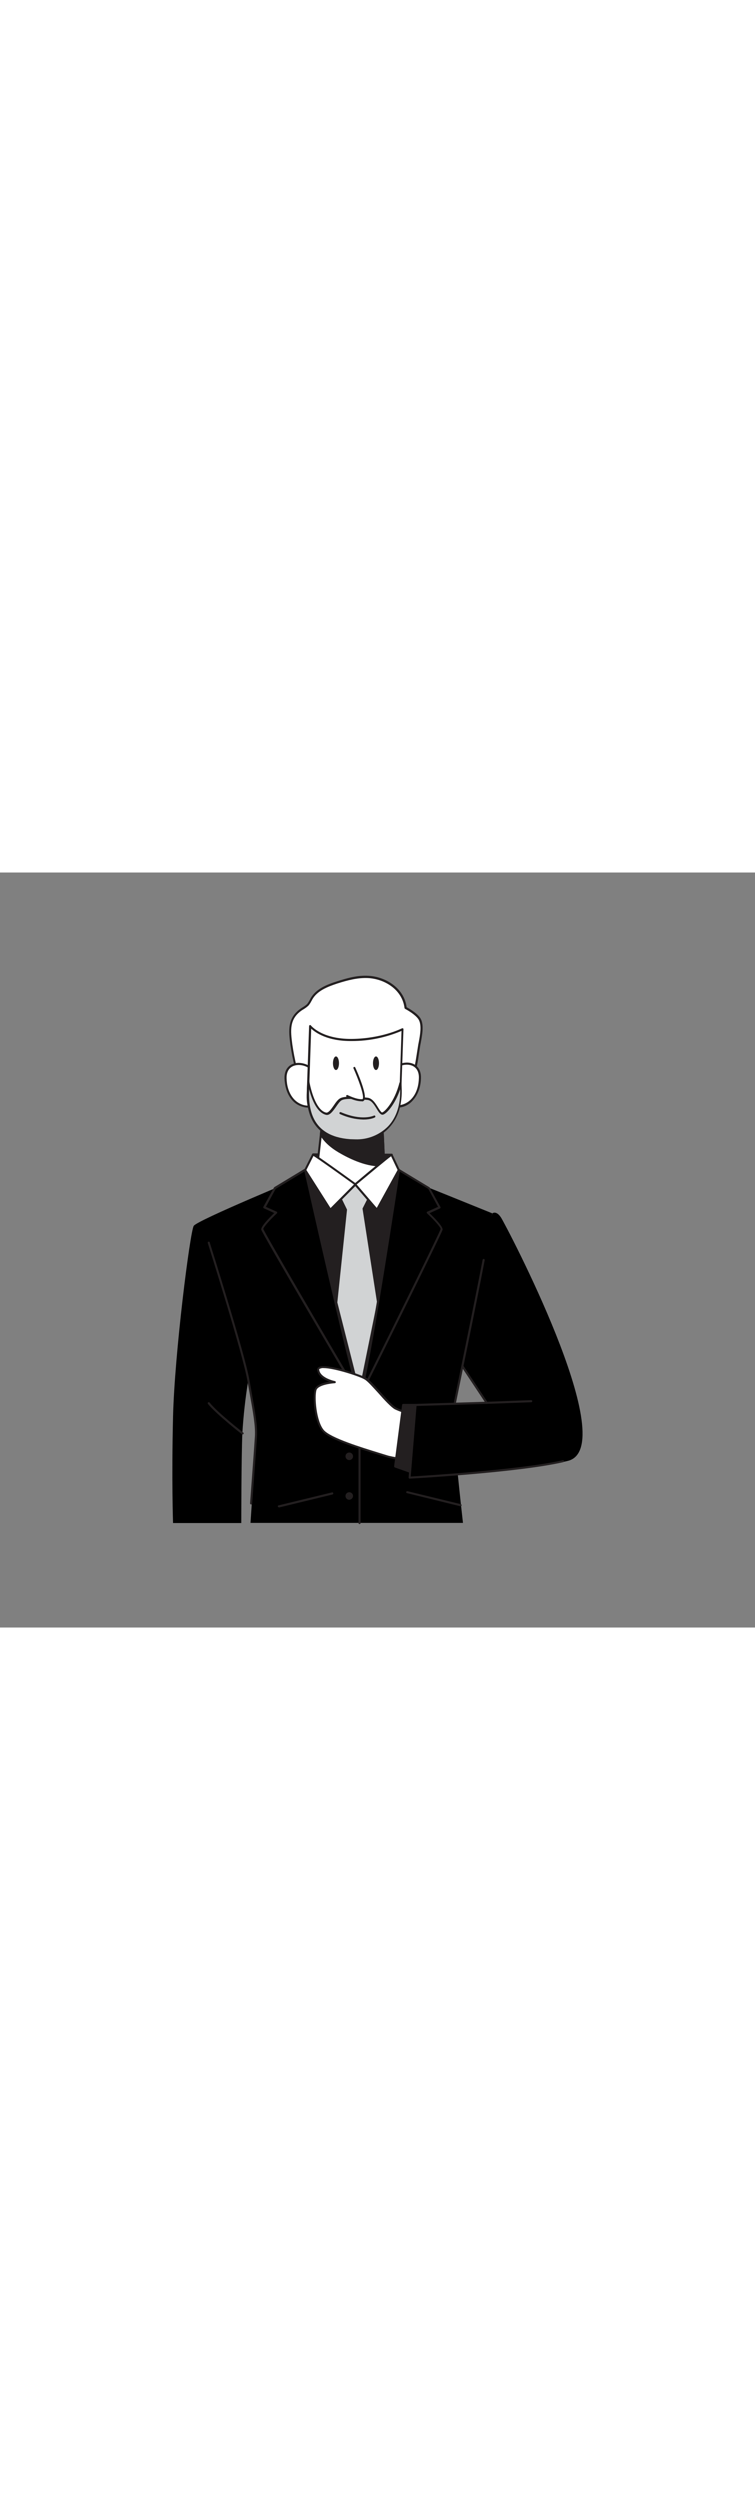<svg version="1.1" id="Layer_1" xmlns="http://www.w3.org/2000/svg" xmlns:xlink="http://www.w3.org/1999/xlink" x="0px" y="0px" viewBox="0 0 500 500" style="width: 151px;" xml:space="preserve" data-imageid="entrepreneur-58" imageName="Entrepreneur" class="illustrations_image">
<rect x="0" y="0" width="500" height="500" fill="#808080" stroke="none"/>
<style type="text/css">
	.st0_entrepreneur-58{fill:#68E1FD;}
	.st1_entrepreneur-58{fill:#231F20;}
	.st2_entrepreneur-58{fill:#FFFFFF;}
	.st3_entrepreneur-58{fill:#D1D3D4;}
</style>
<g id="Character_entrepreneur-58">
	<path class="st0_entrepreneur-58 targetColor" d="M200.8,201.3c0,0-70.1,28.9-72.5,32.7s-12.7,84.4-13.7,126.3s0,70.5,0,70.5h45.2c0,0,0-43.5,0.7-59.5&#10;&#9;&#9;c0.7-11.7,2-23.4,3.9-35c0,0,5.3,27.2,5,37.1s-3.5,57.3-3.5,57.3h140.7c0,0-7.1-62.6-6.4-71.1s8.8-44.5,8.8-44.5l17-89.4&#10;&#9;&#9;c0,0-57.4-23.3-64.2-25.8S200.8,201.3,200.8,201.3z" style="fill: rgb(0, 0, 0);"/>
	<path class="st1_entrepreneur-58" d="M238.1,431.5c-0.4,0-0.7-0.3-0.7-0.7l0,0v-74.7c0-0.4,0.3-0.7,0.7-0.7s0.7,0.3,0.7,0.7c0,0,0,0,0,0v74.7&#10;&#9;&#9;C238.8,431.2,238.5,431.5,238.1,431.5z"/>
	<polygon class="st1_entrepreneur-58" points="207.4,186.7 259.3,186.9 258.4,206.7 221.7,206.7 203.9,198.2 &#9;"/>
	<path class="st1_entrepreneur-58" d="M258.4,207.4h-36.7c-0.1,0-0.2,0-0.3-0.1l-17.8-8.5c-0.3-0.1-0.5-0.5-0.4-0.8l3.5-11.5&#10;&#9;&#9;c0.1-0.3,0.4-0.5,0.7-0.5l0,0l52,0.2c0.4,0,0.7,0.3,0.7,0.7c0,0,0,0,0,0l-0.9,19.8C259.1,207.1,258.8,207.4,258.4,207.4z&#10;&#9;&#9; M221.9,206h35.9l0.9-18.4l-50.7-0.2l-3.1,10.4L221.9,206z"/>
	<path class="st2_entrepreneur-58" d="M272.8,136.3c2.8-6.1,3.5-14.4,4.6-21c0.8-4.9,2.9-12.9,0.7-17.7c-1.5-3.1-6.5-6.3-9.5-7.9&#10;&#9;&#9;c-1.5-12.3-13.1-19.9-24.7-20.5c-7-0.4-14,1.5-20.7,3.7s-13.6,4.9-17,10.9c-0.6,1.3-1.4,2.6-2.3,3.8c-1.2,1.1-2.5,2.1-4,2.9&#10;&#9;&#9;c-9.2,6-8.2,14.2-7,23.6c1.2,10,4.7,19.9,5.7,29.7c11.5,0.7,23.2,1.7,34.8,1.5C242.7,145.2,267.9,147.2,272.8,136.3z"/>
	<path class="st1_entrepreneur-58" d="M242.9,146.1c-1.8,0-3.4,0-5-0.1c-1.7,0-3.2,0-4.5,0c-9.5,0.1-19-0.5-28.3-1.1l-6.6-0.4&#10;&#9;&#9;c-0.3,0-0.6-0.3-0.6-0.6c-0.6-5.2-1.6-10.4-2.8-15.5c-1.2-4.7-2.1-9.5-2.8-14.3c-1.2-9.3-2.2-18,7.3-24.3l1.1-0.7&#10;&#9;&#9;c1-0.6,2-1.3,2.8-2.1c0.6-0.8,1.1-1.6,1.6-2.5c0.2-0.4,0.4-0.8,0.6-1.2c3.5-6.1,10.4-9,17.4-11.2c7.7-2.5,14.2-4.1,20.9-3.7&#10;&#9;&#9;c11.3,0.6,23.6,8,25.3,20.8c2.2,1.2,7.8,4.5,9.5,8c2,4.2,0.8,10.4-0.1,15.4c-0.2,1-0.4,1.9-0.5,2.7c-0.2,1.2-0.4,2.5-0.6,3.8&#10;&#9;&#9;c-0.8,5.7-1.8,12.3-4.1,17.3l0,0C269.6,145.1,254.4,146.1,242.9,146.1z M234.5,144.6h3.4c10.6,0.1,30.2,0.4,34.3-8.6l0,0&#10;&#9;&#9;c2.2-4.9,3.1-11.3,4-17c0.2-1.3,0.4-2.6,0.6-3.8c0.1-0.8,0.3-1.8,0.5-2.8c0.9-4.8,2-10.8,0.2-14.5c-1.2-2.6-5.5-5.6-9.2-7.6&#10;&#9;&#9;c-0.2-0.1-0.3-0.3-0.4-0.5c-1.5-12.3-13.2-19.3-24.1-19.9c-6.5-0.3-12.9,1.2-20.4,3.6c-6.7,2.2-13.4,4.9-16.6,10.6&#10;&#9;&#9;c-0.2,0.4-0.4,0.8-0.6,1.1c-0.5,1-1.1,1.9-1.8,2.8c-0.9,0.9-2,1.7-3.1,2.4c-0.3,0.2-0.7,0.4-1,0.6c-8.9,5.8-7.9,13.7-6.7,22.9&#10;&#9;&#9;c0.7,4.8,1.6,9.5,2.7,14.1c1.2,4.9,2.2,9.9,2.9,15l6,0.4c9.2,0.6,18.8,1.2,28.2,1.1L234.5,144.6z M272.8,136.3L272.8,136.3z"/>
	<path class="st2_entrepreneur-58" d="M211,138c-1.6-12.7-22.4-16.5-21.9-1.6c0.2,5.1,1.6,10.4,5.1,14.1s9.2,5.7,13.9,3.8"/>
	<path class="st1_entrepreneur-58" d="M204.1,155.7c-4-0.1-7.8-1.8-10.4-4.7c-4.1-4.5-5.1-10.4-5.3-14.6c-0.2-7.1,4.2-10,8.4-10.3&#10;&#9;&#9;c6.3-0.5,13.9,4.2,14.9,11.8c0,0.4-0.2,0.7-0.6,0.8c0,0,0,0,0,0c-0.4,0-0.7-0.2-0.8-0.6c-0.9-6.8-7.7-11.1-13.4-10.6&#10;&#9;&#9;c-4.6,0.4-7.3,3.7-7.1,8.9c0.1,4,1.1,9.5,4.9,13.7c3.5,3.8,8.9,5.3,13.1,3.6c0.3-0.2,0.8,0,0.9,0.3c0.2,0.3,0,0.8-0.3,0.9&#10;&#9;&#9;c0,0-0.1,0-0.1,0C207,155.5,205.6,155.8,204.1,155.7z"/>
	<path class="st2_entrepreneur-58" d="M256.3,138c1.6-12.7,22.4-16.5,21.9-1.6c-0.2,5.1-1.6,10.4-5.1,14.1s-9.2,5.7-13.9,3.8"/>
	<path class="st1_entrepreneur-58" d="M263.1,155.7c-1.5,0-2.9-0.3-4.2-0.8c-0.4-0.1-0.6-0.5-0.5-0.9s0.5-0.6,0.9-0.5c0,0,0.1,0,0.1,0&#10;&#9;&#9;c4.2,1.7,9.6,0.2,13.1-3.6c3.8-4.1,4.8-9.7,4.9-13.7c0.2-5.2-2.5-8.5-7.1-8.9c-5.7-0.5-12.5,3.8-13.4,10.6c0,0.4-0.4,0.7-0.8,0.6&#10;&#9;&#9;c-0.4,0-0.7-0.4-0.6-0.8c1-7.6,8.6-12.3,14.9-11.8c4.2,0.3,8.6,3.2,8.4,10.3c-0.1,4.2-1.2,10.1-5.3,14.6&#10;&#9;&#9;C270.9,153.9,267.1,155.7,263.1,155.7z"/>
	<path class="st2_entrepreneur-58" d="M209.4,201c0,0,9.6,4.9,26.1,5.5s19.3-3.9,19.3-3.9l-0.4-8.8l-0.9-20.5l-0.9-19.2l-37.7-1.3l-1.8,15.6&#10;&#9;&#9;l-0.6,5.1L209.4,201z"/>
	<path class="st1_entrepreneur-58" d="M238.3,207.3c-0.9,0-1.8,0-2.8,0c-16.5-0.6-26-5.4-26.4-5.6c-0.3-0.1-0.4-0.4-0.4-0.7l5.5-48.3&#10;&#9;&#9;c0-0.4,0.4-0.6,0.7-0.6l37.7,1.3c0.4,0,0.7,0.3,0.7,0.7l2.2,48.6c0,0.1,0,0.3-0.1,0.4C255.2,203.2,252.5,207.3,238.3,207.3z&#10;&#9;&#9; M210.1,200.6c2,0.9,11.2,4.7,25.4,5.2c14,0.5,17.8-2.7,18.5-3.4l-2.1-47.7l-36.4-1.3L210.1,200.6z"/>
	<path class="st1_entrepreneur-58" d="M212.5,173.4c2.7,4.7,7.3,8.4,12,11.3c8,4.8,19.9,10.2,29.8,9.1l-0.9-20.5c-7.2,0.7-14.5,0.4-21.8-0.6&#10;&#9;&#9;c-6.3-0.8-12.9-1.6-18.6-4.3L212.5,173.4z"/>
	<path class="st1_entrepreneur-58" d="M251.5,194.6c-10.2,0-21.3-5.7-27.4-9.3c-5.7-3.4-9.8-7.3-12.2-11.5c-0.1-0.1-0.1-0.3-0.1-0.4l0.6-5.1&#10;&#9;&#9;c0-0.2,0.2-0.4,0.4-0.5c0.2-0.1,0.4-0.1,0.6,0c5.8,2.7,12.5,3.5,18.4,4.2c7.1,1.1,14.4,1.3,21.6,0.6c0.4,0,0.7,0.3,0.8,0.7&#10;&#9;&#9;c0,0,0,0,0,0l0.9,20.5c0,0.4-0.3,0.7-0.6,0.7C253.5,194.6,252.5,194.6,251.5,194.6z M213.2,173.2c2.3,3.9,6.2,7.6,11.6,10.8&#10;&#9;&#9;c6.3,3.8,18.4,9.9,28.7,9l-0.8-19.1c-7.1,0.6-14.2,0.3-21.2-0.7c-5.7-0.7-12.1-1.5-17.9-3.9L213.2,173.2z"/>
	<path class="st2_entrepreneur-58" d="M266.6,103.8l-1.6,45.8c-0.1,2-0.3,3.9-0.8,5.8c-3.2,13.3-15.4,22.5-29.1,22.1l-3.4-0.1&#10;&#9;&#9;c-15.9-0.5-28.4-13.9-27.9-29.8c0,0,0-0.1,0-0.1l1.6-45.7c0,0,7.1,9.4,27.6,9.2S266.6,103.8,266.6,103.8z"/>
	<path class="st1_entrepreneur-58" d="M236.1,178.1h-1l-3.4-0.1c-16.3-0.5-29.1-14.2-28.6-30.5c0,0,0-0.1,0-0.1l1.6-45.7c0-0.4,0.3-0.7,0.7-0.7&#10;&#9;&#9;c0.2,0,0.4,0.1,0.5,0.3c0.1,0.1,7.2,9.1,27.1,8.9c20-0.2,33.1-7,33.2-7c0.2-0.1,0.5-0.1,0.7,0c0.2,0.1,0.3,0.4,0.3,0.6l-1.6,45.8&#10;&#9;&#9;c-0.1,2-0.3,4-0.8,6C261.7,168.8,249.8,178.1,236.1,178.1z M206.1,103.4l-1.5,44c-0.6,15.5,11.6,28.6,27.1,29.2c0,0,0,0,0.1,0&#10;&#9;&#9;l3.4,0.1c13.4,0.4,25.2-8.6,28.4-21.5c0.4-1.9,0.7-3.8,0.8-5.7l1.5-44.6c-10.4,4.4-21.5,6.7-32.8,6.7&#10;&#9;&#9;C216.9,111.8,208.9,106,206.1,103.4L206.1,103.4z"/>
	<path class="st3_entrepreneur-58" d="M265.4,139.6c2.8,28.8-16.3,38.3-30.2,37.9l-3.4-0.1c-31.8-2.4-27.9-29.9-27.6-39.1&#10;&#9;&#9;c1.4,7.7,5.1,20.1,11.8,21.5c3.4,0.7,6.6-7.9,9.8-9.6s12.5-0.6,17.4-0.3s7,8.7,9.6,9.8C254.6,160.3,262.1,152.7,265.4,139.6z"/>
	<path class="st1_entrepreneur-58" d="M236.2,178.1h-1.1l-3.4-0.1c-30.3-2.2-28.9-27-28.3-37.6c0-0.8,0.1-1.5,0.1-2.2c0-0.4,0.3-0.6,0.6-0.7&#10;&#9;&#9;c0.4,0,0.7,0.2,0.7,0.6c1.7,9.3,5.5,19.7,11.2,20.9c1.5,0.3,3.4-2.4,5-4.7c1.4-2.1,2.8-4,4.3-4.8c2.9-1.6,10.1-1,15.3-0.6l2.5,0.2&#10;&#9;&#9;c3.4,0.2,5.5,3.7,7.2,6.4c0.9,1.5,1.9,3,2.6,3.4c1.3,0.2,8.4-6.8,11.6-19.6c0.1-0.3,0.4-0.6,0.7-0.5c0.3,0,0.6,0.3,0.6,0.6&#10;&#9;&#9;c1.2,12.4-1.6,22.6-8,29.5C252.3,174.9,244.4,178.2,236.2,178.1z M204.7,143.5c-0.4,11.7,0.7,31.2,27.2,33.1l3.4,0.1&#10;&#9;&#9;c8.2,0.3,16.1-2.9,21.8-8.7c5.5-5.9,8.2-14.2,7.9-24.4c-3.1,9.1-8,15.1-10.7,16.5c-0.5,0.3-1.1,0.4-1.6,0.2&#10;&#9;&#9;c-1.2-0.5-2.2-2.1-3.3-3.9c-1.6-2.6-3.4-5.6-6.1-5.8c-0.8-0.1-1.6-0.1-2.5-0.2c-4.8-0.4-12-1-14.5,0.4c-1.2,0.6-2.5,2.5-3.8,4.4&#10;&#9;&#9;c-2,2.8-4.1,5.8-6.5,5.3C209.8,159.1,206.4,150,204.7,143.5z"/>
	<path class="st2_entrepreneur-58" d="M234.8,129.4c0,0,9.5,21,5.3,21.3s-10.2-2.8-10.2-2.8"/>
	<path class="st1_entrepreneur-58" d="M239.4,151.5c-4.3,0-9.5-2.7-9.8-2.9c-0.3-0.2-0.5-0.6-0.3-0.9c0,0,0,0,0,0c0.2-0.3,0.6-0.5,0.9-0.3&#10;&#9;&#9;c0.1,0,5.8,3,9.8,2.7c0.1,0,0.2-0.1,0.2-0.2c1.2-2.1-3.1-13.5-6.1-20.2c-0.2-0.4,0-0.8,0.3-0.9c0.4-0.2,0.8,0,0.9,0.4&#10;&#9;&#9;c1.4,3,8,18.1,6,21.5c-0.3,0.5-0.8,0.8-1.3,0.9C239.9,151.5,239.6,151.5,239.4,151.5z"/>
	<path class="st1_entrepreneur-58" d="M240.7,163.6c-5.4-0.1-10.6-1.4-15.5-3.6c-0.4-0.2-0.5-0.6-0.4-0.9s0.6-0.5,0.9-0.4&#10;&#9;&#9;c14.2,6.1,21.8,2.3,21.9,2.3c0.3-0.2,0.8-0.1,0.9,0.3c0,0,0,0,0,0c0.2,0.3,0.1,0.8-0.3,0.9c0,0,0,0,0,0&#10;&#9;&#9;C248.1,162.3,245.6,163.6,240.7,163.6z"/>
	<ellipse class="st1_entrepreneur-58" cx="222.5" cy="126.3" rx="2" ry="4.5"/>
	<ellipse class="st1_entrepreneur-58" cx="249" cy="126.3" rx="2" ry="4.5"/>
	<polygon class="st1_entrepreneur-58" points="202.1,197 237.4,351.3 245.5,313 264.1,197 235.5,206.5 &#9;"/>
	<path class="st1_entrepreneur-58" d="M237.4,352c-0.3,0-0.6-0.2-0.7-0.5l-35.3-154.3c-0.1-0.2,0-0.5,0.2-0.7c0.2-0.2,0.4-0.2,0.7-0.2l33.2,9.4&#10;&#9;&#9;l28.5-9.4c0.2-0.1,0.5,0,0.7,0.1c0.2,0.2,0.3,0.4,0.2,0.6l-18.7,116l-8,38.4C238.1,351.8,237.8,352,237.4,352L237.4,352z&#10;&#9;&#9; M203.1,198l34.3,150l7.4-35.2L263.2,198l-27.6,9.1c-0.1,0-0.3,0-0.4,0L203.1,198z"/>
	<polygon class="st3_entrepreneur-58" points="223.1,211.3 229,223.4 222.6,284.8 238,345.6 250.3,284.8 240.6,222.6 245.5,213.2 235.5,206.5 &#9;"/>
	<path class="st1_entrepreneur-58" d="M238,346.3c-0.3,0-0.6-0.2-0.7-0.5L222,285c0-0.1,0-0.2,0-0.2l6.3-61.2l-5.8-11.8c-0.1-0.2-0.1-0.4,0-0.6&#10;&#9;&#9;c0.1-0.2,0.2-0.3,0.4-0.4l12.4-4.8c0.2-0.1,0.4-0.1,0.6,0.1l10,6.7c0.3,0.2,0.4,0.6,0.2,0.9l-4.7,9.2l9.5,61.9c0,0.1,0,0.2,0,0.2&#10;&#9;&#9;l-12.3,60.8C238.6,346,238.3,346.3,238,346.3L238,346.3z M223.4,284.7l14.6,57.7l11.7-57.6l-9.6-62.1c0-0.1,0-0.3,0.1-0.4l4.5-8.9&#10;&#9;&#9;l-9.2-6.1l-11.3,4.4l5.5,11.3c0.1,0.1,0.1,0.2,0.1,0.4L223.4,284.7z"/>
	<path class="st2_entrepreneur-58" d="M259.3,186.9c-0.7,0-24.1,19.6-24.1,19.6l14.4,16.8l14.4-26.4L259.3,186.9z"/>
	<path class="st1_entrepreneur-58" d="M249.7,224.1c-0.2,0-0.4-0.1-0.5-0.2L234.7,207c-0.3-0.3-0.2-0.7,0.1-1c0,0,0,0,0,0&#10;&#9;&#9;c23.5-19.8,24.2-19.8,24.5-19.8c0.3,0,0.5,0.2,0.6,0.4l4.8,10.1c0.1,0.2,0.1,0.4,0,0.6l-14.4,26.3c-0.1,0.2-0.3,0.3-0.5,0.4&#10;&#9;&#9;L249.7,224.1z M236.2,206.6l13.3,15.5l13.8-25.1l-4.3-9.1C256.2,189.9,244.5,199.7,236.2,206.6z"/>
	<path class="st2_entrepreneur-58" d="M207.4,186.7c0.8,0,28.1,19.8,28.1,19.8l-16.7,16.8L202.1,197L207.4,186.7z"/>
	<path class="st1_entrepreneur-58" d="M218.8,224.1L218.8,224.1c-0.3,0-0.5-0.1-0.6-0.3l-16.7-26.3c-0.1-0.2-0.1-0.5,0-0.7l5.2-10.3&#10;&#9;&#9;c0.1-0.2,0.4-0.4,0.6-0.4c0.3,0,1,0,28.5,19.9c0.2,0.1,0.3,0.3,0.3,0.5c0,0.2-0.1,0.4-0.2,0.6l-16.7,16.8&#10;&#9;&#9;C219.2,224,219,224.1,218.8,224.1z M202.9,197l16,25.2l15.5-15.6c-9.8-7.1-23.8-17.1-26.8-18.9L202.9,197z"/>
	<path class="st0_entrepreneur-58 targetColor" d="M202.1,197c0,0,30.4,136.5,36,150.3c0,0-64.1-108.9-64.4-111s9.2-11.1,9.2-11.1l-7.8-3.5l7-12.7L202.1,197z" style="fill: rgb(0, 0, 0);"/>
	<path class="st1_entrepreneur-58" d="M238.1,348c-0.2,0-0.5-0.1-0.6-0.3c-10.7-18.2-64.2-109.1-64.5-111.2s5.4-7.9,8.6-11l-6.8-3.1&#10;&#9;&#9;c-0.2-0.1-0.3-0.2-0.4-0.4c-0.1-0.2-0.1-0.4,0-0.6l7-12.7c0.1-0.1,0.1-0.2,0.2-0.3l20-12.1c0.2-0.1,0.4-0.1,0.6-0.1&#10;&#9;&#9;c0.2,0.1,0.4,0.3,0.4,0.5c0.3,1.4,30.5,136.6,36,150.2c0.2,0.3,0,0.8-0.3,0.9C238.3,348,238.2,348,238.1,348L238.1,348z&#10;&#9;&#9; M176.1,221.4l7.1,3.2c0.2,0.1,0.4,0.3,0.4,0.5c0,0.2,0,0.5-0.2,0.6c-4.4,4.1-9.1,9.3-9,10.4c0.8,2.4,38.6,67.1,61.1,105.3&#10;&#9;&#9;c-8.1-28.4-31.2-131.5-33.9-143.4l-19,11.5L176.1,221.4z"/>
	<path class="st0_entrepreneur-58 targetColor" d="M264.1,197c0,0-20.4,136.5-26,150.3c0,0,54-108.9,54.4-111s-9.2-11.1-9.2-11.1l7.8-3.5l-7-12.7L264.1,197z" style="fill: rgb(0, 0, 0);"/>
	<path class="st1_entrepreneur-58" d="M238.1,348c-0.1,0-0.2,0-0.3-0.1c-0.3-0.2-0.5-0.6-0.4-0.9c5.5-13.6,25.8-148.8,26-150.1&#10;&#9;&#9;c0-0.2,0.2-0.4,0.4-0.5c0.2-0.1,0.5-0.1,0.7,0l20,12.1c0.1,0.1,0.2,0.2,0.2,0.3l7,12.7c0.1,0.2,0.1,0.4,0,0.6&#10;&#9;&#9;c-0.1,0.2-0.2,0.3-0.4,0.4l-6.8,3.1c3.2,3.1,9,8.9,8.6,11s-48.9,100.1-54.5,111.2C238.6,347.8,238.4,348,238.1,348z M264.7,198.1&#10;&#9;&#9;c-1.8,12.2-17,112.4-23.9,142.2c19.1-38.5,50.4-101.9,51-104.2c0.1-1.1-4.5-6.2-9-10.4c-0.3-0.3-0.3-0.7,0-1&#10;&#9;&#9;c0.1-0.1,0.1-0.1,0.2-0.1l7.1-3.2l-6.5-11.9L264.7,198.1z"/>
	<path class="st0_entrepreneur-58 targetColor" d="M326.1,225.7c0,0,2.5-2.1,5.7,2.8s78.6,148.1,45.7,160.7c-11.1,4.2-106.2,11.4-106.2,11.4l3.9-48.1l47-1.4&#10;&#9;&#9;c0,0-19.4-29-19.8-33.6S326.1,225.7,326.1,225.7z" style="fill: rgb(0, 0, 0);"/>
	<path class="st2_entrepreneur-58" d="M273,358.2c-3.9-0.6-7.6-1.8-11.1-3.5c-4.6-2.5-15.8-17.1-19.9-19.6s-32.2-11.5-31.3-5.6s11,8,11,8&#10;&#9;&#9;s-11.3,0.6-12.7,5s-0.4,21,5.1,27.2s32.7,13.8,41.7,16.7c5.6,1.8,15.6,2.5,15.6,2.5L273,358.2z"/>
	<path class="st1_entrepreneur-58" d="M271.3,389.6L271.3,389.6c-0.4,0-10.1-0.7-15.7-2.5c-1.4-0.4-3.1-1-5.1-1.6c-12-3.7-32.1-9.8-36.9-15.3&#10;&#9;&#9;c-5.8-6.6-6.7-23.4-5.2-27.9c1-3.2,6.2-4.5,9.8-5.1c-3.2-1.2-7.5-3.5-8.1-7.5c-0.2-0.8,0.2-1.7,0.9-2.1c4.5-3,27.9,4.8,31.5,7&#10;&#9;&#9;c2,1.2,5.5,5.1,9.2,9.2c3.9,4.3,8.3,9.2,10.6,10.5c4.4,2.4,10.9,3.4,10.9,3.4c0.4,0.1,0.6,0.4,0.6,0.7l-1.7,30.6&#10;&#9;&#9;c0,0.2-0.1,0.4-0.2,0.5C271.6,389.5,271.5,389.6,271.3,389.6z M214.3,328.2c-0.9-0.1-1.8,0.1-2.6,0.5c-0.3,0.1-0.4,0.4-0.3,0.7&#10;&#9;&#9;c0.8,5.4,10.3,7.4,10.4,7.4c0.4,0.1,0.6,0.4,0.6,0.8c-0.1,0.3-0.3,0.6-0.7,0.6c-3,0.2-11,1.3-12.1,4.5c-1.4,4.3-0.2,20.7,4.9,26.6&#10;&#9;&#9;c4.6,5.2,25.2,11.5,36.2,14.9c2,0.6,3.8,1.2,5.2,1.6c4.6,1.5,12.3,2.2,14.7,2.4l1.6-29.3c-3.7-0.6-7.3-1.8-10.7-3.4&#10;&#9;&#9;c-2.5-1.4-6.9-6.1-11-10.8c-3.5-3.8-7-7.8-8.9-8.9C238.6,333.8,221.5,328.2,214.3,328.2L214.3,328.2z"/>
	<polygon class="st1_entrepreneur-58" points="271.6,396.8 275.2,352.6 267,352.6 261.7,393.3 &#9;"/>
	<path class="st1_entrepreneur-58" d="M271.6,397.5c-0.1,0-0.2,0-0.2,0l-9.9-3.5c-0.3-0.1-0.5-0.4-0.5-0.8l5.3-40.7c0-0.3,0.3-0.6,0.7-0.6h8.1&#10;&#9;&#9;c0.2,0,0.4,0.1,0.5,0.2c0.1,0.1,0.2,0.3,0.2,0.5l-3.6,44.2c0,0.2-0.1,0.4-0.3,0.5C271.9,397.5,271.7,397.5,271.6,397.5z&#10;&#9;&#9; M262.5,392.8l8.5,3l3.4-42.5h-6.8L262.5,392.8z"/>
	<path class="st1_entrepreneur-58" d="M271.3,401.4c-0.2,0-0.4-0.1-0.5-0.2c-0.1-0.1-0.2-0.3-0.2-0.5l3.9-48.1c0-0.4,0.4-0.7,0.8-0.6&#10;&#9;&#9;c0.4,0,0.7,0.4,0.6,0.8L272,400c8-0.5,72.7-4.4,100.7-10.8c0.4-0.1,0.8,0.2,0.8,0.5s-0.2,0.8-0.5,0.8l0,0&#10;&#9;&#9;C343.2,397.4,272.1,401.4,271.3,401.4L271.3,401.4z"/>
	<path class="st1_entrepreneur-58" d="M275.2,353.3c-0.4,0-0.7-0.3-0.7-0.7c0-0.4,0.3-0.7,0.7-0.7l45.8-1.4l-15-22.6c-0.2-0.3-0.2-0.7,0.1-1&#10;&#9;&#9;c0.3-0.2,0.7-0.2,1,0.1c0,0,0.1,0.1,0.1,0.1l15.7,23.7c0.1,0.2,0.1,0.5,0,0.7c-0.1,0.2-0.3,0.4-0.6,0.4L275.2,353.3L275.2,353.3z"/>
	<path class="st1_entrepreneur-58" d="M301.1,352H301c-0.4-0.1-0.6-0.4-0.5-0.8c0.1-0.6,13.3-64.2,19.1-94.7c0.1-0.4,0.4-0.6,0.8-0.6&#10;&#9;&#9;s0.6,0.4,0.6,0.8c-5.8,30.5-19,94.1-19.1,94.8C301.7,351.8,301.4,352,301.1,352z"/>
	<path class="st1_entrepreneur-58" d="M166.3,418.5L166.3,418.5c-0.4,0-0.7-0.4-0.7-0.7c0,0,0,0,0,0c0-0.4,2.7-36.1,3.2-44.4&#10;&#9;&#9;c0.4-6.8-1.1-15.3-3.4-28.1c-0.5-2.8-1-5.7-1.6-8.9c-3-17.7-26-90.3-26.2-91c-0.1-0.4,0-0.8,0.4-0.9s0.8,0,0.9,0.4c0,0,0,0,0,0.1&#10;&#9;&#9;c0.2,0.7,23.2,73.4,26.3,91.2c0.6,3.2,1.1,6.1,1.6,8.9c2.3,12.9,3.8,21.4,3.4,28.4c-0.5,8.3-3.2,44-3.2,44.4&#10;&#9;&#9;C166.9,418.3,166.6,418.5,166.3,418.5z"/>
	<path class="st1_entrepreneur-58" d="M160.6,372.1c-0.2,0-0.3-0.1-0.4-0.1c-0.7-0.5-17.3-13.6-22.5-20.1c-0.2-0.3-0.2-0.7,0.1-1&#10;&#9;&#9;c0.3-0.2,0.7-0.2,1,0.1l0,0c5.1,6.5,22.1,19.8,22.3,19.9c0.3,0.2,0.4,0.7,0.1,1C161,372,160.8,372.1,160.6,372.1L160.6,372.1z"/>
	<path class="st1_entrepreneur-58" d="M322.2,351.9c-0.4,0-0.7-0.3-0.7-0.7c0-0.4,0.3-0.7,0.7-0.7l29.6-1.1c0.4,0,0.7,0.3,0.7,0.7c0,0,0,0,0,0&#10;&#9;&#9;c0,0.4-0.3,0.7-0.7,0.7c0,0,0,0,0,0L322.2,351.9L322.2,351.9z"/>
	<path class="st1_entrepreneur-58" d="M184.7,420.4c-0.3,0-0.6-0.2-0.7-0.5c-0.1-0.4,0.1-0.8,0.5-0.8l35.4-8.6c0.4-0.1,0.7,0.1,0.8,0.5c0,0,0,0,0,0&#10;&#9;&#9;c0.1,0.4-0.1,0.8-0.5,0.9l-35.4,8.6L184.7,420.4z"/>
	<path class="st1_entrepreneur-58" d="M305.1,419.7c-0.1,0-0.1,0-0.2,0l-35.4-8.7c-0.4-0.1-0.6-0.5-0.5-0.8s0.5-0.6,0.8-0.5c0,0,0,0,0,0l35.4,8.6&#10;&#9;&#9;c0.4,0.1,0.6,0.5,0.5,0.9C305.7,419.4,305.4,419.7,305.1,419.7z"/>
	<circle class="st1_entrepreneur-58" cx="231.3" cy="386.6" r="1.8"/>
	<path class="st1_entrepreneur-58" d="M231.3,389.1c-1.4,0-2.5-1.1-2.5-2.5c0-1.4,1.1-2.5,2.5-2.5s2.5,1.1,2.5,2.5&#10;&#9;&#9;C233.8,388,232.7,389.1,231.3,389.1z M231.3,385.5c-0.6,0-1.1,0.5-1.1,1.1c0,0.6,0.5,1.1,1.1,1.1s1.1-0.5,1.1-1.1l0,0&#10;&#9;&#9;C232.4,386,231.9,385.5,231.3,385.5z"/>
	<circle class="st1_entrepreneur-58" cx="231.3" cy="412.8" r="1.8"/>
	<path class="st1_entrepreneur-58" d="M231.3,415.4c-1.4,0-2.5-1.1-2.5-2.5c0-1.4,1.1-2.5,2.5-2.5s2.5,1.1,2.5,2.5&#10;&#9;&#9;C233.8,414.2,232.7,415.3,231.3,415.4z M231.3,411.7c-0.6,0-1.1,0.5-1.1,1.1c0,0.6,0.5,1.1,1.1,1.1s1.1-0.5,1.1-1.1l0,0&#10;&#9;&#9;C232.4,412.2,231.9,411.7,231.3,411.7z"/>
</g>
</svg>